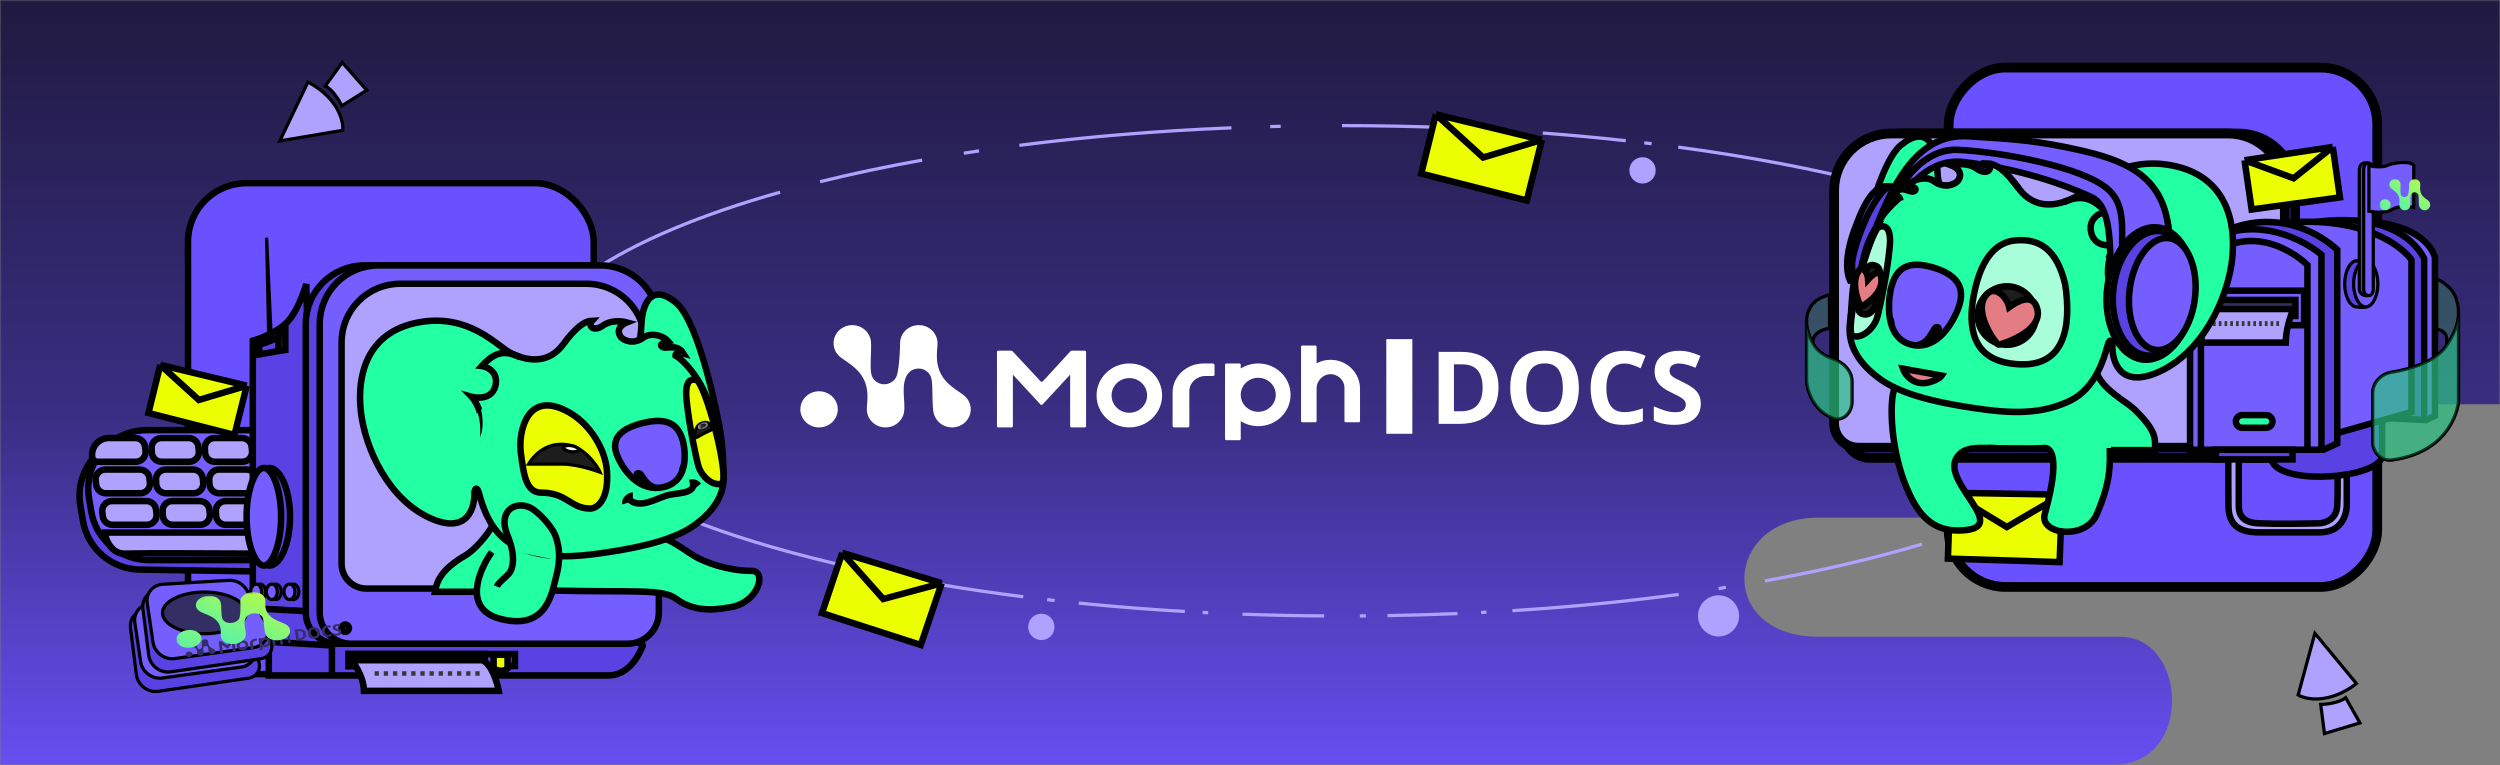<svg xmlns="http://www.w3.org/2000/svg" width="768" height="235" fill="none" viewBox="0 0 768 235"><rect x="0" y="0" width="768" height="235" fill="#808080" stroke="none"/><mask id="mask0_1703_52167" style="mask-type:alpha" width="768" height="235" x="0" y="0" maskUnits="userSpaceOnUse"><rect width="768" height="235" fill="#D9D9D9"/></mask><g mask="url(#mask0_1703_52167)"><path fill="url(#paint0_linear_1703_52167)" d="M343.581 -35.247L179.746 -35.247L-131.119 -41.046V234.962H649.126C673.977 234.962 671.934 195.602 651.331 195.602L558.545 195.602C527.235 195.602 529.367 159.014 558.545 159.014H592.803C615.402 159.014 615.402 124.196 592.803 124.196H935.58C901.28 124.196 898.431 95.519 930.749 95.519L944.76 90.681C985.743 90.681 971.057 42.785 927.851 42.785H951.04C919.565 42.785 907.705 10.371 939.928 10.371L991.922 -3.126C1011.05 -3.126 363.983 -35.247 343.581 -35.247Z"/><rect width="124.637" height="150.81" x="57.754" y="56.27" fill="#6A51FF" stroke="#000" stroke-width="2" rx="18"/><path stroke="#AFA2FF" d="M412.259 38.594C423.101 38.594 433.783 38.799 444.264 39.196M406.772 189.212C398.304 189.158 389.939 188.979 381.696 188.681M417.746 189.212C418.367 189.208 418.987 189.203 419.606 189.198M371.164 188.232C370.593 188.204 370.022 188.176 369.453 188.147M363.987 187.848C352.841 187.202 341.957 186.335 331.389 185.265M323.983 184.476C323.217 184.39 322.453 184.303 321.69 184.216M314.347 183.329C305.314 182.189 296.549 180.896 288.09 179.46M281.529 178.307C208.867 165.094 160.337 141.197 160.337 113.912C160.337 92.286 190.823 72.789 239.647 59.052M426.246 189.115C433.487 188.997 440.647 188.787 447.713 188.49M454.991 188.15C455.547 188.122 456.102 188.093 456.656 188.064M464.614 187.601C482.407 186.476 499.508 184.791 515.698 182.608M527.959 180.834C529.117 180.655 529.389 180.573 530.186 180.407M542.203 178.45C559.807 175.275 576.007 171.474 590.457 167.151M601.639 163.582C602.47 163.299 603.293 163.015 604.109 162.728M610.945 160.223C616.332 158.16 621.367 156.011 626.024 153.785M631.571 151C632.67 150.421 633.743 149.837 634.792 149.248M644.626 143.057C657.221 134.092 664.181 124.245 664.181 113.912C664.181 83.321 603.18 56.989 515.562 45.197M507.392 44.15C506.637 44.057 505.881 43.966 505.123 43.877M499.432 43.225C491.134 42.31 482.63 41.522 473.947 40.869M452.968 39.572C451.95 39.523 450.929 39.475 449.906 39.429M393.437 38.801C392.36 38.825 391.285 38.851 390.211 38.879M378.302 39.273C355.472 40.192 333.611 42.026 313.146 44.647M300.763 46.354C299.191 46.586 297.628 46.823 296.075 47.065M283.273 49.202C272.253 51.17 261.777 53.382 251.93 55.814"/><path fill="#5942E3" stroke="#000" stroke-width="2" d="M24.683 155.242C22.839 144.101 31.59 134.034 42.879 134.308L111.947 135.985C121.715 136.222 129.51 144.209 129.51 153.98V158.052C129.51 168.104 121.278 176.208 111.227 176.05L42.933 174.977C34.234 174.84 26.878 168.502 25.457 159.918L24.683 155.242Z"/><path fill="#745EFF" stroke="#000" stroke-width="2" d="M27.351 153.037C25.564 142.084 34.019 132.139 45.116 132.139H113.656C123.597 132.139 131.656 140.198 131.656 150.139V154.056C131.656 163.998 123.597 172.056 113.656 172.056H45.755C36.932 172.056 29.41 165.662 27.99 156.954L27.351 153.037Z"/><path fill="#AFA2FF" stroke="#000" stroke-width="2" d="M38.401 170.072C34.244 170.24 32.278 165.58 32.278 163.603H76.299L77.56 170.072C66.239 170.003 42.558 169.905 38.401 170.072Z"/><path fill="#AFA2FF" stroke="#000" stroke-width="2" d="M34.553 161.216H45.1C46.891 161.216 48.282 159.657 48.081 157.878L47.935 156.586C47.763 155.069 46.48 153.923 44.954 153.923H34.407C32.616 153.923 31.225 155.481 31.426 157.26L31.572 158.553C31.744 160.069 33.027 161.216 34.553 161.216Z"/><path fill="#AFA2FF" stroke="#000" stroke-width="2" d="M32.523 151.536H43.07C44.86 151.536 46.252 149.978 46.051 148.199L45.905 146.906C45.733 145.389 44.45 144.243 42.924 144.243H32.377C30.586 144.243 29.194 145.801 29.396 147.58L29.542 148.873C29.713 150.39 30.996 151.536 32.523 151.536Z"/><path fill="#AFA2FF" stroke="#000" stroke-width="2" d="M30.034 141.855H41.719C43.509 141.855 44.901 140.297 44.7 138.518L44.553 137.225C44.382 135.708 43.099 134.562 41.572 134.562H33.464C30.374 134.562 27.971 137.252 28.319 140.323C28.417 141.196 29.156 141.855 30.034 141.855Z"/><path fill="#AFA2FF" stroke="#000" stroke-width="2" d="M53.022 161.216H61.465C63.24 161.216 64.626 159.684 64.45 157.918L64.322 156.625C64.169 155.091 62.878 153.923 61.336 153.923H52.955C51.237 153.923 49.87 155.363 49.959 157.079L50.026 158.371C50.109 159.966 51.426 161.216 53.022 161.216Z"/><path fill="#AFA2FF" stroke="#000" stroke-width="2" d="M50.994 151.536H59.437C61.211 151.536 62.598 150.004 62.422 148.238L62.293 146.946C62.14 145.412 60.849 144.243 59.308 144.243H50.926C49.208 144.243 47.841 145.683 47.931 147.399L47.998 148.692C48.081 150.286 49.398 151.536 50.994 151.536Z"/><path fill="#AFA2FF" stroke="#000" stroke-width="2" d="M49.644 141.855H58.087C59.862 141.855 61.248 140.323 61.072 138.558L60.944 137.265C60.791 135.731 59.5 134.562 57.958 134.562H49.577C47.859 134.562 46.492 136.002 46.581 137.718L46.648 139.011C46.731 140.605 48.048 141.855 49.644 141.855Z"/><path fill="#AFA2FF" stroke="#000" stroke-width="2" d="M69.379 161.216H77.822C79.597 161.216 80.984 159.684 80.808 157.918L80.679 156.625C80.526 155.091 79.235 153.923 77.694 153.923H69.312C67.594 153.923 66.227 155.363 66.316 157.079L66.383 158.371C66.466 159.966 67.783 161.216 69.379 161.216Z"/><path fill="#AFA2FF" stroke="#000" stroke-width="2" d="M67.349 151.536H75.792C77.567 151.536 78.953 150.004 78.777 148.238L78.648 146.946C78.496 145.412 77.205 144.243 75.663 144.243H67.282C65.564 144.243 64.197 145.683 64.286 147.399L64.353 148.692C64.436 150.286 65.753 151.536 67.349 151.536Z"/><path fill="#AFA2FF" stroke="#000" stroke-width="2" d="M65.998 141.855H74.441C76.215 141.855 77.602 140.323 77.426 138.558L77.297 137.265C77.145 135.731 75.854 134.562 74.312 134.562H65.931C64.213 134.562 62.846 136.002 62.935 137.718L63.002 139.011C63.085 140.605 64.402 141.855 65.998 141.855Z"/><path fill="#5942E3" d="M82.578 207.5V196.587V194.227C121.752 194.129 198.962 194.518 197.447 198.357C195.035 204.469 191.158 207.5 186.844 207.5H101.974H82.578Z"/><path stroke="#000" stroke-width="2" d="M101.974 208.079V198.16M82.578 196.587V207.5H186.844C191.158 207.5 195.035 204.469 197.447 198.357C198.962 194.518 121.752 194.129 82.578 194.227V196.587Z"/><path fill="#5942E3" d="M88.154 99.026C91.894 95.152 94.09 87.249 94.09 87.249L96.558 187.894L101.057 198.236C97.13 198.015 88.005 197.493 82.921 197.175C77.837 196.857 77.67 192.704 77.668 190.24V186.844V104.678C77.668 104.678 84.664 102.641 88.154 99.026Z"/><path stroke="#000" stroke-width="2" d="M77.668 186.844V104.678C77.668 104.678 84.664 102.641 88.154 99.026C91.894 95.152 94.09 87.249 94.09 87.249L96.558 187.894M77.668 186.844L96.558 187.894M77.668 186.844V190.24C77.67 192.704 77.837 196.857 82.921 197.175C88.005 197.493 97.13 198.015 101.057 198.236L96.558 187.894"/><rect width="131.667" height="159.558" x="-1.5" y="1.5" fill="#6A51FF" stroke="#000" stroke-width="3" rx="17.5" transform="matrix(-1 0 0 1 728.787 19.253)"/><path fill="#5942E3" stroke="#000" stroke-width="2" d="M93.931 99.53C93.931 89.589 101.99 81.53 111.931 81.53H180.115C190.056 81.53 198.115 89.589 198.115 99.53V188.111C198.115 193.439 193.796 197.758 188.468 197.758H103.577C98.25 197.758 93.931 193.439 93.931 188.111V99.53Z"/><path fill="#745EFF" stroke="#000" stroke-width="2" d="M98.218 99.53C98.218 89.589 106.277 81.53 116.218 81.53H184.402C194.343 81.53 202.402 89.589 202.402 99.53V188.111C202.402 193.439 198.083 197.758 192.755 197.758H107.865C102.537 197.758 98.218 193.439 98.218 188.111V99.53Z"/><path fill="#AFA2FF" stroke="#000" stroke-width="2" d="M104.935 105.172C104.935 95.231 112.994 87.172 122.935 87.172H180.112C190.053 87.172 198.112 95.231 198.112 105.172V173.199C198.112 177.403 194.704 180.811 190.5 180.811H112.547C108.343 180.811 104.935 177.403 104.935 173.199V105.172Z"/><path fill="#5942E3" stroke="#000" stroke-width="3" d="M705.079 58.511C705.079 48.846 697.244 41.011 687.579 41.011H584.126C574.461 41.011 566.626 48.846 566.626 58.511V132.917C566.626 137.194 570.093 140.66 574.37 140.66H697.335C701.612 140.66 705.079 137.194 705.079 132.917V58.511Z"/><path fill="#AFA2FF" stroke="#000" stroke-width="3" d="M701.896 58.511C701.896 48.846 694.061 41.011 684.396 41.011H580.943C571.278 41.011 563.443 48.846 563.443 58.511V130.059C563.443 134.18 566.783 137.52 570.904 137.52H694.435C698.555 137.52 701.896 134.18 701.896 130.059V58.511Z"/><path fill="#AFA2FF" stroke="#000" stroke-width="2" d="M687.761 155.486V138.734H684.582C684.463 144.557 684.582 152.007 684.582 155.486C684.582 163.544 691.387 163.451 693.719 163.544H712.481C719.374 163.544 720.76 158.267 720.927 155.486V139.621H717.987C718.097 143.229 718.252 151.452 717.987 155.486C717.722 159.521 714.358 160.681 712.481 160.756C708.573 160.872 699.35 161.033 693.719 160.756C688.53 160.502 687.761 157.719 687.761 155.486Z"/><path fill="#6951FF" stroke="#000" stroke-width="2" d="M107.202 192.972C107.202 193.601 106.693 194.108 106.068 194.108C105.444 194.108 104.935 193.601 104.935 192.972C104.935 192.343 105.444 191.835 106.068 191.835C106.693 191.835 107.202 192.343 107.202 192.972Z"/><path stroke="#000" stroke-width="2" d="M107.108 204.616V200.91H158.203V204.616H107.108Z"/><path stroke="#000" stroke-width="2" d="M107.108 204.616V200.91H148.901V204.616H107.108Z"/><path fill="#AFA2FF" stroke="#000" stroke-width="2" d="M111.811 212.232C111.72 207.361 108.035 202.811 108.035 202.811H148.18C151.025 204.005 152.731 209.589 153.228 212.232H111.811Z"/><path fill="#387659" fill-opacity=".5" d="M556.964 93.274C558.615 91.306 562.019 90.576 562.019 90.576V100.831C562.019 100.831 556.45 101.481 556.964 105.57C558.302 108.053 560.898 109.495 563.33 110.33C566.359 111.369 568.922 113.975 568.922 117.178V123.465C568.922 126.779 566.124 129.656 563.039 128.446C555.527 125.502 554.98 117.19 554.98 117.19V99.346C554.957 98.954 554.956 98.564 554.98 98.176C555.088 96.467 555.682 94.802 556.964 93.274Z"/><path stroke="#000" d="M554.98 98.176C555.088 96.467 555.682 94.802 556.964 93.274C558.615 91.306 562.019 90.576 562.019 90.576V100.831C562.019 100.831 556.45 101.481 556.964 105.57M554.98 98.176V117.19C554.98 117.19 555.527 125.502 563.039 128.446C566.124 129.656 568.922 126.779 568.922 123.465V117.178C568.922 113.975 566.359 111.369 563.33 110.33C560.898 109.495 558.302 108.053 556.964 105.57M554.98 98.176C554.825 100.643 555.687 103.202 556.964 105.57"/><path fill="#23FFA3" stroke="#000" d="M568.922 117.178V123.465C568.922 126.779 566.124 129.656 563.039 128.447C555.527 125.502 554.98 117.19 554.98 117.19V99.346C554.957 98.954 554.956 98.564 554.98 98.176V99.346C555.107 101.443 555.888 103.574 556.964 105.57C558.302 108.053 560.898 109.495 563.33 110.33C566.359 111.37 568.922 113.976 568.922 117.178Z" opacity=".4"/><path fill="#EBFF00" stroke="#000" stroke-width="2" d="M151.639 205.381L151.639 201.147H155.919V205.381C154.528 206.598 152.486 205.888 151.639 205.381Z"/><path fill="#383838" fill-rule="evenodd" d="M116.402 206.203H115.078V207.584H116.402V206.203ZM133.276 206.203H131.952V207.584H133.276V206.203ZM123.516 206.203H124.84V207.584H123.516V206.203ZM141.714 206.203H140.39V207.584H141.714V206.203ZM117.892 206.203H119.216V207.584H117.892V206.203ZM136.088 206.203H134.764V207.584H136.088V206.203ZM126.328 206.203H127.652V207.584H126.328V206.203ZM144.526 206.203H143.202V207.584H144.526V206.203ZM120.702 206.203H122.026V207.584H120.702V206.203ZM138.903 206.203H137.579V207.584H138.903V206.203ZM129.14 206.203H130.464V207.584H129.14V206.203ZM147.339 206.203H146.015V207.584H147.339V206.203Z" clip-rule="evenodd"/><path fill="#5942E3" stroke="#000" stroke-width="2" d="M89.1 158.743C89.1 163.052 88.301 166.904 87.052 169.642C85.762 172.468 84.184 173.743 82.799 173.743C81.414 173.743 79.835 172.468 78.546 169.642C77.296 166.904 76.497 163.052 76.497 158.743C76.497 154.434 77.296 150.582 78.546 147.845C79.835 145.018 81.414 143.743 82.799 143.743C84.184 143.743 85.762 145.018 87.052 147.845C88.301 150.582 89.1 154.434 89.1 158.743Z"/><path fill="#745EFF" stroke="#000" stroke-width="2" d="M86.351 158.743C86.351 163.068 85.659 166.938 84.575 169.69C84.032 171.069 83.411 172.118 82.772 172.804C82.134 173.49 81.552 173.743 81.052 173.743C80.552 173.743 79.97 173.49 79.332 172.804C78.693 172.118 78.072 171.069 77.529 169.69C76.445 166.938 75.753 163.068 75.753 158.743C75.753 154.418 76.445 150.548 77.529 147.796C78.072 146.417 78.693 145.369 79.332 144.682C79.97 143.997 80.552 143.743 81.052 143.743C81.552 143.743 82.134 143.997 82.772 144.682C83.411 145.369 84.032 146.417 84.575 147.796C85.659 150.548 86.351 154.418 86.351 158.743Z"/><path fill="#5942E3" stroke="#000" d="M81.588 181.811C81.588 182.505 81.374 183.115 81.051 183.54C80.728 183.965 80.318 184.184 79.905 184.184C79.492 184.184 79.083 183.965 78.76 183.54C78.436 183.115 78.222 182.505 78.222 181.811C78.222 181.117 78.436 180.507 78.76 180.082C79.083 179.657 79.492 179.438 79.905 179.438C80.318 179.438 80.728 179.657 81.051 180.082C81.374 180.507 81.588 181.117 81.588 181.811Z"/><path fill="#5942E3" stroke="#000" d="M86.4 181.811C86.4 182.505 86.186 183.115 85.863 183.54C85.54 183.965 85.13 184.184 84.717 184.184C84.304 184.184 83.894 183.965 83.572 183.54C83.248 183.115 83.034 182.505 83.034 181.811C83.034 181.117 83.248 180.507 83.572 180.082C83.894 179.657 84.304 179.438 84.717 179.438C85.13 179.438 85.54 179.657 85.863 180.082C86.186 180.507 86.4 181.117 86.4 181.811Z"/><path fill="#5942E3" stroke="#000" d="M91.819 181.811C91.819 182.505 91.604 183.115 91.281 183.54C90.958 183.965 90.549 184.184 90.135 184.184C89.722 184.184 89.313 183.965 88.99 183.54C88.667 183.115 88.452 182.505 88.452 181.811C88.452 181.117 88.667 180.507 88.99 180.082C89.313 179.657 89.722 179.438 90.135 179.438C90.549 179.438 90.958 179.657 91.281 180.082C91.604 180.507 91.819 181.117 91.819 181.811Z"/><path fill="#745EFF" stroke="#000" d="M80.375 181.811C80.375 182.505 80.16 183.115 79.837 183.54C79.514 183.965 79.104 184.184 78.691 184.184C78.278 184.184 77.869 183.965 77.546 183.54C77.223 183.115 77.008 182.505 77.008 181.811C77.008 181.117 77.223 180.507 77.546 180.082C77.869 179.657 78.278 179.438 78.691 179.438C79.104 179.438 79.514 179.657 79.837 180.082C80.16 180.507 80.375 181.117 80.375 181.811Z"/><path fill="#745EFF" stroke="#000" d="M85.188 181.811C85.188 182.505 84.974 183.115 84.651 183.54C84.328 183.965 83.918 184.184 83.505 184.184C83.092 184.184 82.682 183.965 82.359 183.54C82.036 183.115 81.822 182.505 81.822 181.811C81.822 181.117 82.036 180.507 82.359 180.082C82.682 179.657 83.092 179.438 83.505 179.438C83.918 179.438 84.328 179.657 84.651 180.082C84.974 180.507 85.188 181.117 85.188 181.811Z"/><path fill="#745EFF" stroke="#000" d="M90.607 181.811C90.607 182.505 90.393 183.115 90.07 183.54C89.747 183.965 89.337 184.184 88.924 184.184C88.511 184.184 88.101 183.965 87.778 183.54C87.455 183.115 87.241 182.505 87.241 181.811C87.241 181.117 87.455 180.507 87.778 180.082C88.101 179.657 88.511 179.438 88.924 179.438C89.337 179.438 89.747 179.657 90.07 180.082C90.393 180.507 90.607 181.117 90.607 181.811Z"/><path stroke="#000" stroke-width="2" d="M85.553 103.373C84.841 104.205 81.303 105.402 79.622 105.897V108.866L85.553 107.827V103.373Z"/><path stroke="#000" stroke-width="2" d="M85.525 107.796L87.648 107.524V99.54C87.648 99.54 87.627 101.105 85.05 103.856M79.412 105.93C79.612 105.723 80.602 104.43 80.808 103.457"/><path fill="#5942E3" stroke="#000" d="M81.9 73.012L82.572 104.669L83.355 104.42L81.9 73.012Z"/><path fill="#5942E3" stroke="#000" d="M40.202 191.014C40.958 188.109 44.172 186.662 47.12 187.9L76.892 200.395C78.721 201.162 79.877 203.004 79.705 204.875C79.54 206.666 78.195 208.062 76.381 208.326L48.631 212.37C45.424 212.838 42.3 210.47 41.896 207.268L40.085 192.881C40.006 192.248 40.045 191.616 40.202 191.014Z"/><path fill="#745EFF" stroke="#000" d="M41.423 191.282C40.975 188.266 43.117 185.652 46.188 185.467L66.463 184.249C68.674 184.116 70.851 185.295 71.991 187.243L77.758 197.101C79.701 200.421 77.866 204.391 74.148 204.909L49.89 208.284C46.74 208.722 43.673 206.433 43.207 203.296L41.423 191.282Z"/><path fill="#332E63" stroke="#000" d="M72.437 195.174C72.437 197.079 71.085 198.9 68.687 200.274C66.303 201.639 62.976 202.5 59.274 202.5C55.572 202.5 52.245 201.639 49.861 200.274C47.462 198.9 46.11 197.079 46.11 195.174C46.11 193.269 47.462 191.448 49.861 190.075C52.245 188.709 55.572 187.849 59.274 187.849C62.976 187.849 66.303 188.709 68.687 190.075C71.085 191.448 72.437 193.269 72.437 195.174Z"/><path fill="#5942E3" stroke="#000" d="M43.999 185.038C44.755 182.134 47.97 180.687 50.918 181.924L80.69 194.419C82.519 195.187 83.675 197.028 83.502 198.9C83.337 200.69 81.993 202.086 80.179 202.351L52.428 206.395C49.222 206.862 46.097 204.495 45.694 201.293L43.883 186.905C43.803 186.273 43.843 185.64 43.999 185.038Z"/><path fill="#745EFF" stroke="#000" d="M45.221 185.306C44.773 182.29 46.915 179.676 49.986 179.492L70.26 178.273C72.472 178.141 74.648 179.319 75.789 181.268L81.556 191.125C83.499 194.446 81.664 198.416 77.946 198.933L53.688 202.309C50.538 202.747 47.471 200.458 47.005 197.321L45.221 185.306Z"/><path fill="#332E63" d="M65.724 199.389C65.414 199.209 64.716 199.026 64.326 198.514C63.925 197.989 64.011 197.452 63.967 197.105C63.907 196.637 63.412 196.314 62.86 196.385C62.309 196.456 61.91 196.893 61.97 197.361C62.008 197.651 62.065 198.421 62.003 198.833C61.984 198.957 61.942 199.028 61.91 199.078C61.787 199.271 61.397 199.525 60.95 199.335C60.825 199.285 60.706 199.181 60.637 199.044C60.492 198.753 60.498 197.854 60.404 197.478C60.403 197.474 60.402 197.471 60.401 197.468C60.386 197.41 60.368 197.359 60.344 197.318C60.176 196.986 59.763 196.782 59.312 196.84C58.761 196.91 58.362 197.347 58.422 197.815C58.454 198.066 58.611 198.275 58.836 198.404C59.146 198.584 59.843 198.767 60.233 199.279C60.634 199.804 60.547 200.341 60.592 200.689C60.652 201.157 61.147 201.479 61.699 201.408C62.116 201.355 62.447 201.091 62.556 200.762C62.734 200.271 62.245 199.513 62.504 198.868C62.554 198.741 62.62 198.672 62.687 198.605C62.827 198.467 63.297 198.271 63.692 198.582C63.794 198.671 63.829 198.746 63.86 198.82C63.991 199.135 64.041 200.178 64.215 200.476C64.384 200.807 64.796 201.011 65.246 200.953C65.797 200.883 66.196 200.446 66.136 199.978C66.104 199.727 65.947 199.518 65.722 199.389L65.724 199.389Z"/><path fill="#332E63" d="M58.152 201.864C58.704 201.793 59.102 201.357 59.042 200.889C58.983 200.42 58.487 200.098 57.936 200.169C57.384 200.24 56.986 200.676 57.045 201.144C57.105 201.613 57.601 201.935 58.152 201.864Z"/><path fill="#332E63" fill-rule="evenodd" d="M71.866 196.449L71.165 196.539C71.129 196.544 71.101 196.57 71.099 196.599L69.827 198.172C69.798 198.207 69.742 198.215 69.705 198.188L68.044 196.981C68.04 196.979 68.037 196.977 68.034 196.975C68.019 196.958 67.993 196.948 67.965 196.951L67.263 197.041C67.223 197.046 67.193 197.078 67.197 197.113L67.641 200.585C67.645 200.62 67.682 200.643 67.723 200.638L68.424 200.548C68.465 200.543 68.495 200.511 68.49 200.476L68.182 198.062L69.32 198.895C69.323 198.898 69.327 198.901 69.331 198.904L69.333 198.905L69.746 199.207L69.748 199.209L69.845 199.28C69.879 199.299 69.925 199.29 69.949 199.261L71.236 197.683L71.542 200.083C71.547 200.118 71.584 200.142 71.624 200.136L72.326 200.046C72.367 200.041 72.396 200.009 72.392 199.975L71.948 196.502C71.944 196.468 71.907 196.444 71.866 196.449Z" clip-rule="evenodd"/><path fill="#332E63" d="M74.323 196.746C73.358 196.869 72.661 197.641 72.766 198.468C72.872 199.296 73.741 199.867 74.706 199.743C75.672 199.62 76.369 198.848 76.263 198.021C76.157 197.193 75.289 196.622 74.323 196.746ZM74.618 199.057C74.095 199.124 73.624 198.815 73.566 198.366C73.509 197.917 73.887 197.499 74.411 197.432C74.934 197.365 75.406 197.674 75.463 198.123C75.52 198.572 75.142 198.99 74.618 199.057Z"/><path fill="#332E63" d="M81.206 195.863C80.862 195.908 80.552 196.035 80.302 196.218L80.28 196.046C80.275 196.012 80.239 195.988 80.199 195.994L79.506 196.082C79.466 196.087 79.437 196.12 79.441 196.154L79.884 199.625C79.889 199.66 79.925 199.683 79.965 199.678L80.658 199.589C80.698 199.584 80.728 199.552 80.723 199.518L80.617 198.688C80.905 198.802 81.237 198.847 81.582 198.803C82.534 198.681 83.221 197.924 83.117 197.113C83.013 196.301 82.158 195.742 81.206 195.864L81.206 195.863ZM81.496 198.13C80.98 198.196 80.517 197.894 80.46 197.454L80.459 197.451C80.404 197.011 80.777 196.602 81.292 196.536C81.808 196.47 82.272 196.773 82.329 197.213C82.385 197.653 82.012 198.064 81.496 198.13L81.496 198.13Z"/><path fill="#332E63" d="M78.775 196.177L78.294 196.238C77.378 196.356 76.714 197.057 76.809 197.805L76.965 199.022C76.965 199.022 76.965 199.024 76.965 199.024L77.011 199.384C77.016 199.419 77.054 199.443 77.097 199.438L77.835 199.343C77.877 199.338 77.909 199.305 77.904 199.27L77.696 197.637C77.645 197.243 77.995 196.873 78.478 196.811L78.878 196.76C78.92 196.755 78.945 196.723 78.942 196.693L78.884 196.244C78.879 196.2 78.83 196.169 78.775 196.176L78.775 196.177Z"/><path fill="#332E63" d="M85.041 195.197C84.773 195.232 84.527 195.323 84.319 195.453L84.221 194.687C84.217 194.653 84.181 194.629 84.141 194.634L83.456 194.722C83.416 194.727 83.387 194.759 83.391 194.793L83.64 196.736C83.641 196.743 83.641 196.75 83.642 196.756L83.78 197.835L83.78 197.835L83.835 198.266C83.839 198.3 83.876 198.324 83.915 198.319L84.601 198.231C84.64 198.226 84.669 198.194 84.665 198.16L84.469 196.623C84.427 196.3 84.692 195.959 85.061 195.883C85.497 195.794 85.905 196.045 85.953 196.418L86.151 197.971C86.155 198.004 86.19 198.027 86.229 198.022L86.919 197.934C86.958 197.929 86.986 197.897 86.982 197.864L86.789 196.353C86.693 195.603 85.911 195.086 85.042 195.197L85.041 195.197Z"/><path fill="#332E63" d="M104.877 194.088C104.902 194.289 104.869 194.47 104.778 194.632C104.686 194.794 104.539 194.928 104.337 195.036C104.137 195.143 103.886 195.216 103.584 195.254C103.451 195.271 103.319 195.28 103.189 195.281C103.061 195.282 102.936 195.275 102.815 195.261C102.695 195.245 102.58 195.222 102.469 195.191L102.384 194.525C102.575 194.573 102.773 194.612 102.977 194.644C103.181 194.676 103.379 194.679 103.572 194.655C103.705 194.638 103.81 194.609 103.887 194.567C103.966 194.526 104.02 194.476 104.05 194.417C104.08 194.359 104.09 194.295 104.081 194.226C104.071 194.141 104.029 194.073 103.956 194.021C103.884 193.969 103.787 193.924 103.666 193.887C103.547 193.849 103.413 193.809 103.263 193.767C103.169 193.741 103.066 193.709 102.954 193.67C102.842 193.63 102.733 193.577 102.629 193.512C102.524 193.447 102.434 193.364 102.359 193.263C102.285 193.159 102.238 193.031 102.219 192.877C102.193 192.675 102.224 192.496 102.311 192.339C102.398 192.182 102.534 192.054 102.719 191.953C102.905 191.851 103.132 191.783 103.399 191.749C103.599 191.723 103.792 191.72 103.978 191.738C104.165 191.755 104.363 191.789 104.571 191.84L104.379 192.431C104.194 192.391 104.029 192.362 103.884 192.346C103.739 192.329 103.594 192.33 103.448 192.348C103.347 192.361 103.262 192.387 103.193 192.426C103.125 192.462 103.076 192.509 103.046 192.567C103.015 192.622 103.004 192.684 103.013 192.752C103.023 192.832 103.058 192.896 103.118 192.945C103.179 192.992 103.267 193.034 103.38 193.071C103.495 193.108 103.638 193.15 103.808 193.197C104.015 193.253 104.194 193.317 104.344 193.389C104.495 193.459 104.616 193.549 104.707 193.659C104.798 193.768 104.854 193.911 104.877 194.088Z"/><path fill="#332E63" d="M100.566 192.719C100.41 192.739 100.275 192.783 100.161 192.853C100.048 192.92 99.957 193.01 99.887 193.12C99.819 193.231 99.773 193.359 99.749 193.507C99.725 193.654 99.725 193.816 99.747 193.993C99.778 194.232 99.837 194.431 99.926 194.592C100.015 194.751 100.137 194.867 100.291 194.938C100.444 195.007 100.633 195.028 100.857 194.999C101.014 194.979 101.168 194.944 101.32 194.893C101.474 194.842 101.639 194.776 101.816 194.695L101.893 195.296C101.731 195.379 101.569 195.445 101.407 195.492C101.246 195.541 101.063 195.578 100.857 195.605C100.461 195.656 100.125 195.626 99.851 195.515C99.578 195.403 99.364 195.225 99.208 194.982C99.052 194.738 98.952 194.442 98.907 194.096C98.875 193.84 98.884 193.601 98.936 193.378C98.988 193.156 99.08 192.957 99.213 192.782C99.346 192.606 99.519 192.462 99.733 192.349C99.946 192.235 100.199 192.16 100.49 192.122C100.681 192.098 100.875 192.095 101.072 192.114C101.27 192.131 101.462 192.165 101.647 192.216L101.458 192.832C101.306 192.79 101.155 192.757 101.004 192.731C100.852 192.705 100.706 192.701 100.566 192.719Z"/><path fill="#332E63" d="M98.272 194.167C98.306 194.427 98.299 194.669 98.253 194.893C98.206 195.115 98.117 195.312 97.986 195.486C97.857 195.659 97.682 195.802 97.463 195.914C97.244 196.026 96.977 196.101 96.663 196.141C96.349 196.182 96.072 196.176 95.832 196.123C95.591 196.07 95.386 195.976 95.215 195.841C95.046 195.706 94.912 195.536 94.811 195.331C94.71 195.127 94.642 194.894 94.609 194.632C94.564 194.282 94.59 193.97 94.687 193.694C94.785 193.417 94.961 193.189 95.215 193.011C95.469 192.833 95.805 192.717 96.224 192.664C96.642 192.61 96.994 192.638 97.281 192.747C97.569 192.855 97.795 193.031 97.958 193.275C98.123 193.519 98.228 193.816 98.272 194.167ZM95.465 194.527C95.495 194.762 95.554 194.961 95.642 195.124C95.733 195.285 95.855 195.402 96.011 195.476C96.167 195.548 96.358 195.57 96.586 195.541C96.818 195.511 97 195.442 97.132 195.332C97.264 195.221 97.352 195.077 97.395 194.899C97.44 194.72 97.447 194.512 97.417 194.277C97.372 193.922 97.261 193.653 97.084 193.469C96.907 193.285 96.646 193.215 96.3 193.26C96.07 193.289 95.889 193.359 95.755 193.47C95.623 193.58 95.533 193.724 95.487 193.904C95.442 194.082 95.434 194.29 95.465 194.527Z"/><path fill="#332E63" d="M93.987 194.687C94.035 195.067 93.993 195.396 93.859 195.673C93.726 195.948 93.511 196.17 93.214 196.34C92.916 196.508 92.546 196.621 92.104 196.677L91.015 196.817L90.583 193.439L91.791 193.284C92.195 193.233 92.553 193.251 92.865 193.339C93.178 193.426 93.431 193.582 93.626 193.808C93.82 194.032 93.941 194.325 93.987 194.687ZM93.142 194.814C93.11 194.564 93.042 194.365 92.937 194.215C92.834 194.064 92.696 193.96 92.523 193.904C92.352 193.848 92.147 193.835 91.908 193.866L91.474 193.921L91.755 196.121L92.105 196.076C92.503 196.025 92.787 195.894 92.956 195.683C93.127 195.471 93.189 195.182 93.142 194.814Z"/><path stroke="#332E63" stroke-width=".6" d="M88.391 193.114L88.958 197.551"/><path fill="#332E63" stroke="#000" d="M75.642 188.274C75.642 189.897 74.357 191.491 71.997 192.709C69.663 193.914 66.403 194.675 62.775 194.675C59.147 194.675 55.887 193.914 53.552 192.709C51.192 191.491 49.908 189.897 49.908 188.274C49.908 186.652 51.192 185.057 53.552 183.839C55.887 182.634 59.147 181.874 62.775 181.874C66.403 181.874 69.663 182.634 71.997 183.839C74.357 185.057 75.642 186.652 75.642 188.274Z"/><mask id="mask1_1703_52167" style="mask-type:luminance" width="43" height="23" x="53" y="180" maskUnits="userSpaceOnUse"><path fill="#fff" d="M94.323 180.457L53.099 183.895L54.609 202.049L95.833 198.612L94.323 180.457Z"/></mask><g mask="url(#mask1_1703_52167)"><path fill="url(#paint1_linear_1703_52167)" d="M87.691 191.74C86.548 191.138 83.927 190.488 82.552 188.816C81.138 187.1 81.585 185.39 81.493 184.275C81.368 182.772 79.548 181.697 77.428 181.873C75.309 182.05 73.692 183.412 73.817 184.915C73.894 185.849 73.945 188.317 73.618 189.628C73.519 190.025 73.342 190.249 73.208 190.406C72.695 191.011 71.152 191.788 69.49 191.142C69.02 190.968 68.592 190.626 68.359 190.182C67.868 189.237 68.09 186.361 67.813 185.149C67.811 185.139 67.808 185.129 67.806 185.119C67.761 184.93 67.702 184.767 67.622 184.635C67.051 183.557 65.52 182.866 63.789 183.011C61.669 183.187 60.052 184.55 60.177 186.052C60.244 186.858 60.798 187.541 61.627 187.974C62.77 188.576 65.39 189.226 66.766 190.898C68.177 192.615 67.731 194.325 67.823 195.44C67.948 196.942 69.768 198.018 71.887 197.841C73.494 197.707 74.813 196.891 75.301 195.849C76.09 194.296 74.39 191.826 75.519 189.785C75.741 189.384 76.007 189.168 76.278 188.961C76.841 188.53 78.679 187.947 80.118 188.977C80.486 189.272 80.603 189.513 80.705 189.753C81.135 190.773 81.098 194.113 81.694 195.082C82.266 196.157 83.796 196.846 85.524 196.702C87.643 196.525 89.26 195.163 89.135 193.66C89.068 192.854 88.514 192.171 87.686 191.739L87.691 191.74Z"/><path fill="url(#paint2_linear_1703_52167)" d="M58.248 198.977C60.367 198.8 61.985 197.439 61.86 195.936C61.735 194.432 59.915 193.357 57.795 193.534C55.676 193.711 54.059 195.072 54.184 196.576C54.309 198.079 56.129 199.154 58.248 198.977Z"/></g><path fill="#AFA2FF" stroke="#000" d="M94.611 25.206C103.838 30.126 105.571 37.141 105.284 40.033L85.957 43.291L94.611 25.206Z"/><path fill="#AFA2FF" stroke="#000" d="M99.941 26.396C102.178 27.513 104.264 30.936 105.028 32.508L112.652 27.718L105.128 19.191L99.941 26.396Z"/><path fill="#AFA2FF" stroke="#000" d="M723.911 209.998C715.585 216.326 708.498 214.964 705.995 213.491L711.132 194.555L723.911 209.998Z"/><path fill="#AFA2FF" stroke="#000" d="M720.597 214.348C718.648 215.913 714.668 216.375 712.922 216.411L714.076 225.347L724.962 222.081L720.597 214.348Z"/><path fill="#745EFF" stroke="#000" stroke-width="2" d="M748.012 127.747L745.244 129.012C742.086 130.547 703.836 68.029 721.692 67.85C739.548 67.671 746.277 73.784 748.012 78.951V127.747Z"/><path fill="#5942E3" stroke="#000" stroke-width="2" d="M744.698 129.012L730 128.323C713.08 109.006 682.823 73.513 706.539 68.959C730.255 64.404 740.988 72.252 744.698 79.391V129.012Z"/><path fill="#5942E3" stroke="#000" stroke-width="2" d="M731.789 140.252V116.354L698.101 118.051L698.101 142.025C702.086 149.224 730.384 146.888 731.789 140.252Z"/><path fill="#745EFF" stroke="#000" stroke-width="2" d="M713.907 134.204H709.95L692.909 69.636C722.207 64.302 736.771 74.353 740.802 79.792V126.557L713.907 134.204Z"/><path fill="#5942E3" stroke="#000" stroke-width="2" d="M718.002 76.703V136.23L713.698 138.162H681.474L672.874 78.12C688.104 63.994 706.327 66.241 718.002 76.703Z"/><path fill="#745EFF" stroke="#000" stroke-width="2" d="M713.145 78.236V138.163H672.783V78.236C688.013 64.111 706.037 72.351 713.145 78.236Z"/><path fill="#745EFF" stroke="#000" stroke-width="2" d="M708.846 81.414V138.162H676.121V81.414C688.47 68.038 703.083 75.841 708.846 81.414Z"/><path fill="#745EFF" stroke="#000" stroke-width="2" d="M676.121 89.285H707.825V99.91H676.121V89.285Z"/><path fill="#332E63" stroke="#000" stroke-width="2" d="M678.806 92.137H705.137V97.058H678.806V92.137Z"/><path fill="#AFA2FF" stroke="#000" stroke-width="2" d="M702.177 105.249C702.234 99.916 704.553 94.935 704.553 94.935H679.297C677.507 96.243 676.434 102.356 676.121 105.249H702.177Z"/><path fill="#383838" fill-rule="evenodd" d="M699.289 98.649H700.122V100.161H699.289V98.649ZM688.675 98.649H689.508V100.161H688.675V98.649ZM694.813 98.649H693.98V100.161H694.813V98.649ZM683.365 98.649H684.197V100.161H683.365V98.649ZM698.352 98.649H697.519V100.161H698.352V98.649ZM686.903 98.649H687.736V100.161H686.903V98.649ZM693.043 98.649H692.21V100.161H693.043V98.649ZM681.598 98.649H682.431V100.161H681.598V98.649ZM696.585 98.649H695.752V100.161H696.585V98.649ZM685.133 98.649H685.966V100.161H685.133V98.649ZM691.276 98.649H690.444V100.161H691.276V98.649ZM679.828 98.649H680.661V100.161H679.828V98.649Z" clip-rule="evenodd"/><path fill="#23FFA3" stroke="#000" stroke-width="2" d="M688.817 127.52H696.151C697.23 127.52 698.104 128.395 698.104 129.473C698.104 130.552 697.23 131.427 696.151 131.427H688.817C687.738 131.427 686.863 130.552 686.863 129.473C686.863 128.395 687.738 127.52 688.817 127.52Z"/><path fill="#5942E3" stroke="#000" stroke-width="2" d="M680.713 141.13V138.162H704.258V141.13H680.713Z"/><path fill="#5942E3" stroke="#000" d="M724.113 94.296L724.067 94.287H724.02C723.115 94.287 722.191 93.624 721.465 92.322C720.748 91.037 720.289 89.229 720.289 87.203C720.289 85.178 720.748 83.369 721.465 82.084C722.191 80.782 723.115 80.119 724.02 80.119H724.064L724.107 80.111C725.421 79.881 726.407 79.977 727.149 80.272C727.885 80.564 728.424 81.069 728.823 81.735C729.64 83.1 729.851 85.113 729.851 87.203C729.851 89.288 729.614 91.315 728.783 92.688C728.377 93.359 727.833 93.865 727.103 94.155C726.367 94.448 725.397 94.538 724.113 94.296Z"/><path fill="#745EFF" stroke="#000" d="M730.482 87.203C730.482 89.228 730.023 91.037 729.306 92.322C728.58 93.624 727.657 94.287 726.751 94.287C725.846 94.287 724.922 93.624 724.196 92.322C723.479 91.037 723.02 89.228 723.02 87.203C723.02 85.178 723.479 83.369 724.196 82.084C724.922 80.782 725.846 80.119 726.751 80.119C727.657 80.119 728.58 80.782 729.306 82.084C730.023 83.369 730.482 85.178 730.482 87.203Z"/><path fill="#5942E3" stroke="#000" d="M724.775 88.905V52.309C724.775 49.03 728.754 49.448 728.886 52.486V88.905C728.641 91.662 724.95 91.246 724.775 88.905Z"/><path fill="#745EFF" stroke="#000" d="M726.117 88.905V52.309C726.117 49.03 728.975 49.448 729.07 52.486V88.905C728.893 91.662 726.243 91.246 726.117 88.905Z"/><path fill="#745EFF" stroke="#000" d="M733.421 50.808C732.198 51.45 729.122 51.343 727.738 50.808V64.891C729.341 65.207 733.027 65.533 734.951 64.307C736.875 63.081 740.124 63.407 741.509 63.723V50.808C740.489 49.276 734.951 50.006 733.421 50.808Z"/><mask id="mask2_1703_52167" style="mask-type:luminance" width="18" height="12" x="730" y="54" maskUnits="userSpaceOnUse"><path fill="#fff" d="M747.734 54.972H730.987V65.345H747.734V54.972Z"/></mask><g mask="url(#mask2_1703_52167)"><path fill="url(#paint3_linear_1703_52167)" d="M745.973 61.636C745.491 61.203 744.357 60.664 743.811 59.554C743.25 58.414 743.51 57.375 743.51 56.678C743.51 55.738 742.746 54.975 741.803 54.975C740.86 54.975 740.096 55.738 740.096 56.678C740.096 57.262 740.028 58.798 739.835 59.595C739.777 59.837 739.69 59.966 739.626 60.057C739.377 60.406 738.667 60.809 737.957 60.322C737.755 60.19 737.579 59.955 737.492 59.667C737.31 59.054 737.514 57.279 737.436 56.512C737.435 56.506 737.435 56.499 737.434 56.493C737.421 56.374 737.401 56.269 737.37 56.183C737.158 55.484 736.507 54.975 735.737 54.975C734.794 54.975 734.03 55.738 734.03 56.678C734.03 57.182 734.25 57.635 734.6 57.947C735.083 58.38 736.216 58.919 736.762 60.029C737.323 61.169 737.062 62.208 737.062 62.905C737.062 63.845 737.827 64.608 738.769 64.608C739.484 64.608 740.096 64.169 740.35 63.547C740.756 62.623 740.095 61.001 740.669 59.791C740.782 59.554 740.908 59.434 741.034 59.318C741.299 59.08 742.132 58.813 742.73 59.527C742.882 59.73 742.925 59.886 742.961 60.04C743.113 60.696 742.974 62.769 743.202 63.402C743.415 64.099 744.065 64.606 744.834 64.606C745.776 64.606 746.541 63.844 746.541 62.904C746.541 62.4 746.321 61.947 745.971 61.635L745.973 61.636Z"/><path fill="url(#paint4_linear_1703_52167)" d="M732.702 64.608C733.644 64.608 734.409 63.847 734.409 62.906C734.409 61.966 733.644 61.204 732.702 61.204C731.759 61.204 730.995 61.966 730.995 62.906C730.995 63.847 731.759 64.608 732.702 64.608Z"/></g><path fill="#EBFF00" d="M258.73 169.83L289.277 179.166L282.855 198.132L252.511 188.348L258.73 169.83Z"/><path stroke="#000" stroke-width="2" d="M258.73 169.83L289.277 179.166M258.73 169.83L252.511 188.348L282.855 198.132L289.277 179.166M258.73 169.83L271.333 184.008L289.277 179.166"/><path fill="#EBFF00" d="M441.083 35.147L473.671 42.966L469.024 61.596L436.599 53.336L441.083 35.147Z"/><path stroke="#000" stroke-width="2" d="M441.083 35.147L473.671 42.966M441.083 35.147L436.599 53.336L469.024 61.596L473.671 42.966M441.083 35.147L455.616 48.376L473.671 42.966"/><path fill="#EBFF00" d="M49.237 112.099L75.79 118.481L72.022 133.614L45.601 126.874L49.237 112.099Z"/><path stroke="#000" stroke-width="2" d="M49.237 112.099L75.79 118.481M49.237 112.099L45.601 126.874L72.022 133.614L75.79 118.481M49.237 112.099L61.088 122.861L75.79 118.481"/><path fill="#EBFF00" d="M689.52 49.227L716.628 45.133L718.824 60.636L691.704 64.347L689.52 49.227Z"/><path stroke="#000" stroke-width="2" d="M689.52 49.227L716.628 45.133M689.52 49.227L691.704 64.347L718.824 60.636L716.628 45.133M689.52 49.227L704.6 54.763L716.628 45.133"/><ellipse cx="527.939" cy="189.2" fill="#AFA2FF" rx="6.311" ry="6.32"/><ellipse cx="319.898" cy="192.583" fill="#AFA2FF" rx="4.044" ry="4.049"/><ellipse cx="504.583" cy="52.344" fill="#AFA2FF" rx="4.044" ry="4.049"/><path fill="#EBFF00" d="M599.11 151.371L633.502 151.942L632.71 172.68L598.39 171.604L599.11 151.371Z"/><path stroke="#000" stroke-width="2" d="M599.11 151.371L633.502 151.942M599.11 151.371L598.39 171.604L632.71 172.68L633.502 151.942M599.11 151.371L616.476 161.898L633.502 151.942"/><path fill="#000" stroke="#000" d="M170.04 145.892C170.04 147.369 169.076 148.784 167.355 149.854C165.641 150.92 163.243 151.596 160.567 151.596C157.891 151.596 155.492 150.92 153.778 149.854C152.057 148.784 151.093 147.369 151.093 145.892C151.093 144.415 152.057 143 153.778 141.93C155.492 140.864 157.891 140.188 160.567 140.188C163.243 140.188 165.641 140.864 167.355 141.93C169.076 143 170.04 144.415 170.04 145.892Z"/><path fill="#23FFA3" stroke="#000" stroke-width="2" d="M197.012 100.175C196.843 105.827 195.391 105.955 194.687 105.313C195.017 106.147 196.83 108.057 201.434 109.024C207.189 110.234 215.333 117.931 217.613 123.979C219.438 128.817 221.361 142.331 222.23 147.169C222.338 145.19 222.134 138.161 221.407 133.325C220.801 129.29 214.97 98.891 207.57 92.897C200.171 86.902 197.224 93.111 197.012 100.175Z"/><path fill="#23FFA3" d="M146.479 167.72C146.779 167.416 149.549 163.723 150.896 161.915C151.154 161.721 151.769 161.58 152.165 162.568C152.562 163.556 155.583 166.016 157.044 167.123C157.095 165.387 157.288 161.59 157.654 160.29C158.112 158.666 160.361 157.048 163.563 157.743C166.765 158.438 169.433 162.182 170.462 164.073C171.286 165.586 171.923 169.233 172.139 170.867C174.287 170.828 179.649 170.612 183.918 170.056C189.255 169.361 194.782 168.049 198.441 167.47C201.369 167.007 201.826 166.897 204.774 165.546L208.973 167.749L213.473 170.759C214.349 171.441 220.8 174.151 222.858 174.691C228.557 176.186 232.195 174.873 232.271 175.645C232.332 176.263 234.032 178.291 232.271 181.893L227.133 186.161L220.816 187.104C219.857 187.489 213.512 186.161 211.55 186.161C209.588 186.161 207.751 184.153 205.276 182.874L196.156 181.851L170.462 181.323L169.645 180.427C168.966 182.145 167.247 186.076 165.8 188.061C163.991 190.542 159.958 191.534 152.985 190.007C147.407 188.786 146.323 183.966 146.479 181.709H133.608C133.389 180.535 135.479 177.281 136.384 175.847C137.435 174.182 140.37 172.098 141.592 171.431C143.095 170.321 146.178 168.025 146.479 167.72Z"/><path fill="#23FFA3" stroke="#010101" stroke-width="2" d="M173.025 105.758C176.9 100.489 179.701 98.567 181.914 98.502C180.387 100.146 182.376 102.116 185.284 99.98C187.611 98.27 191.083 98.634 192.529 99.029C192.529 99.029 188.528 100.588 190.786 103.634C191.821 104.698 194.741 105.898 197.77 103.634C199.61 102.258 203.374 102.718 205.256 104.854C205.256 104.854 202.36 105.463 203.249 106.404C204.417 107.639 207.808 105.189 209.941 108.582C209.941 108.582 207.523 107.887 207.523 109.209C210.41 110.851 216.115 117.521 217.886 124.708C219.657 131.896 221.734 138.434 222.259 145.784C222.731 152.408 218.664 157.626 212.931 161.617C205.763 166.606 192.73 168.895 182.619 170.221C172.508 171.548 165.025 170.958 158.006 167.571C150.733 164.062 148.151 155.273 147.234 151.827C146.501 149.07 145.919 150.232 145.721 151.158C145.968 155.816 143.747 164.005 132.889 159.492C119.317 153.851 112.09 137.545 110.846 126.334C109.602 115.123 112.787 102.077 128.394 99.066C144 96.054 152.829 106.346 156.705 108.348C161.876 111.018 168.445 111.984 173.025 105.758Z"/><path fill="#23FFA3" d="M156.913 165.782H159.199L171.914 169.44V172.266L157.233 169.209L156.913 165.782Z"/><path stroke="#000" stroke-width="2" d="M152.642 180.181C153.14 178.904 155.503 177.234 156.399 176.162C157.519 174.822 158.619 171.031 155.89 164.446C152.688 156.718 158.608 153.686 163.073 156.048C164.99 157.061 169.684 161.479 170.847 165.187C171.901 168.545 172.221 172.043 170.847 177.125C169.581 181.812 168.19 193.909 153.67 190.107C142.054 187.066 147.1 175.155 151.075 169.58"/><path fill="#745EFF" stroke="#010101" stroke-width="2" d="M203.861 149.633C210.813 148.06 210.9 140.566 209.859 135.683C208.679 131.51 206.33 127.592 196.918 130.092C187.506 132.591 188.314 137.399 190.028 140.949C192.195 145.435 196.91 151.205 203.861 149.633Z"/><path fill="#010101" d="M208.787 143.514C209.162 142.131 209.985 142.014 210.161 142.895C209.294 146.549 208.582 148.494 203.671 149.294C209.771 147.14 208.195 145.696 208.787 143.514Z"/><path fill="#010101" d="M196.322 144.394C194.361 144.247 194.429 146.157 194.776 146.998C197.604 149.803 200 150.466 204.724 149.052C198.196 149.799 198.795 144.58 196.322 144.394Z"/><path fill="#010101" fill-rule="evenodd" d="M160.084 108.756C157.899 107.773 155.846 107.163 153.702 107.553C151.554 107.943 149.516 109.3 147.252 111.78L145.946 113.211L147.86 113.448C148.85 113.57 149.896 114.072 150.58 114.886C151.233 115.663 151.607 116.778 151.212 118.302C150.944 119.341 150.453 119.972 149.905 120.376C149.339 120.792 148.646 121.011 147.925 121.101C147.206 121.192 146.506 121.148 145.977 121.077C145.714 121.042 145.501 121.001 145.356 120.97C145.283 120.954 145.228 120.941 145.193 120.933C145.176 120.928 145.164 120.925 145.157 120.923L145.152 120.922L145.151 120.922L145.15 120.922L145.15 120.922L145.15 120.922L145.15 120.922L141.592 119.934L144.161 122.584L144.161 122.584L144.161 122.584L144.164 122.588C144.169 122.593 144.177 122.602 144.19 122.615C144.214 122.642 144.253 122.686 144.304 122.747C144.406 122.869 144.556 123.058 144.734 123.311C145.089 123.817 145.551 124.577 145.96 125.568C146.149 126.027 146.327 126.536 146.477 127.095L146.768 126.831C147.66 129.716 147.556 132.117 147.482 133.84C147.474 134.022 147.467 134.197 147.461 134.364C147.958 133.127 148.798 130.612 147.82 125.856C147.709 125.32 147.903 125.495 148.248 126.018C148.112 125.583 147.963 125.176 147.807 124.796C147.549 124.17 147.272 123.622 147.004 123.154C147.37 123.157 147.762 123.139 148.164 123.088C149.106 122.97 150.157 122.667 151.081 121.988C152.022 121.296 152.767 120.26 153.146 118.796C153.7 116.654 153.186 114.87 152.11 113.591C151.494 112.859 150.711 112.31 149.879 111.948C151.475 110.446 152.809 109.748 154.05 109.522C155.584 109.243 157.177 109.647 159.258 110.583L160.084 108.756Z" clip-rule="evenodd"/><path stroke="#000" stroke-width="2" d="M194.417 152.253C193.118 152.253 191.84 153.796 192.129 154.664"/><path stroke="#000" stroke-width="2" d="M204.568 165.587C206.873 166.37 211.891 170.019 213.486 170.928C216.507 172.649 223.271 175.377 230.992 175.377C235.697 175.377 232.992 185.398 224.026 186.6C221.835 186.894 214.104 188.792 207.667 183.935C203.496 180.788 194.564 182.028 169.832 181.414"/><path fill="#EBFF00" stroke="#000" stroke-width="2" d="M186.47 144.873C186.025 137.959 181.242 130.286 174.782 126.649C161.712 119.29 159.178 133.08 159.993 139.083C160.809 145.087 161.367 151.344 166.27 151.344C174.218 151.344 175.268 156.224 181.267 156.224C183.524 156.224 187.027 153.515 186.47 144.873Z"/><path stroke="#000" stroke-width="2" d="M192.946 153.023C195.953 156.722 201.443 153.222 204.915 152.189C207.851 151.315 213.411 151.908 213.021 148.315"/><path stroke="#000" stroke-width="2" d="M211.86 148.311C213 148.095 213.843 148.253 214.584 149.17"/><path stroke="#000" stroke-width="2" d="M151.23 161.522C149.883 164.2 145.796 168.967 143.103 170.531C135.597 174.89 134.172 178.511 133.609 181.802H146.262"/><path fill="#EBFF00" stroke="#000" stroke-width="2" d="M210.866 122.299C210.329 116.047 212.991 116.183 214.389 117.033C217.912 121.789 224.306 147.726 221.621 148.575C218.937 149.425 215.579 146.404 214.604 143.344C214.022 141.515 211.537 130.114 210.866 122.299Z"/><path fill="#1D1D1D" stroke="#000" d="M218.782 131.918C218.679 131.979 218.521 132.057 218.29 132.164C218.196 132.207 218.093 132.255 217.98 132.306C217.475 132.537 216.788 132.851 215.944 133.295C215.556 133.499 215.202 133.703 214.897 133.88C214.779 133.948 214.667 134.012 214.564 134.071C214.171 134.293 213.913 134.42 213.733 134.463C213.672 134.478 213.64 134.478 213.628 134.477C213.627 134.475 213.625 134.473 213.622 134.469C213.567 134.403 213.475 134.203 213.408 133.706L213.408 133.702C213.409 133.679 213.41 133.643 213.412 133.596C213.416 133.501 213.426 133.363 213.448 133.194C213.491 132.854 213.581 132.401 213.763 131.936C214.123 131.015 214.826 130.084 216.261 129.841C216.869 129.738 217.304 129.824 217.619 129.981C217.939 130.14 218.178 130.393 218.358 130.686C218.538 130.982 218.651 131.306 218.717 131.579C218.749 131.711 218.77 131.828 218.782 131.918Z"/><mask id="path-124-inside-1_1703_52167" fill="#fff"><ellipse cx="1.579" cy=".909" rx="1.579" ry=".909" transform="matrix(0.92 -0.393 0.392 0.92 214.117 130.607)"/></mask><ellipse cx="1.579" cy=".909" fill="#fff" rx="1.579" ry=".909" transform="matrix(0.92 -0.393 0.392 0.92 214.117 130.607)"/><path fill="#000" d="M216.459 130.596C216.412 130.485 216.42 130.39 216.43 130.349C216.438 130.316 216.443 130.327 216.407 130.375C216.331 130.475 216.16 130.625 215.89 130.74L216.674 132.58C217.206 132.353 217.682 132.005 218.003 131.578C218.306 131.176 218.596 130.511 218.298 129.811L216.459 130.596ZM215.89 130.74C215.621 130.855 215.394 130.875 215.27 130.86C215.21 130.853 215.205 130.842 215.235 130.859C215.271 130.881 215.346 130.94 215.393 131.051L213.554 131.836C213.852 132.536 214.531 132.787 215.031 132.847C215.561 132.91 216.141 132.808 216.674 132.58L215.89 130.74ZM215.393 131.051C215.44 131.162 215.431 131.257 215.422 131.298C215.414 131.331 215.409 131.321 215.445 131.272C215.521 131.172 215.692 131.022 215.961 130.907L215.178 129.067C214.646 129.294 214.17 129.642 213.849 130.069C213.546 130.471 213.255 131.136 213.554 131.836L215.393 131.051ZM215.961 130.907C216.231 130.792 216.458 130.772 216.582 130.787C216.642 130.794 216.646 130.805 216.617 130.788C216.58 130.766 216.506 130.707 216.459 130.596L218.298 129.811C218 129.111 217.32 128.86 216.821 128.8C216.29 128.737 215.711 128.839 215.178 129.067L215.961 130.907Z" mask="url(#path-124-inside-1_1703_52167)"/><path fill="#1D1D1D" stroke="#000" d="M165.309 139.118C167.58 137.214 171.069 135.645 176.013 137.007C178.374 137.842 180.531 139.736 182.111 141.637C182.898 142.585 183.53 143.52 183.963 144.3C184.12 144.584 184.248 144.843 184.348 145.073C184.272 145.045 184.192 145.016 184.109 144.985C183.372 144.718 182.332 144.361 181.117 144.004C178.696 143.293 175.544 142.571 172.706 142.571L164.635 142.571L162.366 142.571C162.478 142.385 162.615 142.169 162.777 141.931C163.328 141.123 164.165 140.076 165.309 139.118Z"/><path fill="#fff" stroke="#000" d="M175.287 138.742C174.546 138.624 173.922 138.375 173.512 138.09C173.071 137.783 173.014 137.544 173.029 137.452C173.043 137.361 173.171 137.151 173.685 136.995C174.162 136.85 174.833 136.806 175.574 136.923C176.316 137.041 176.94 137.29 177.35 137.575C177.791 137.882 177.848 138.121 177.833 138.213C177.819 138.304 177.691 138.514 177.177 138.67C176.7 138.815 176.029 138.859 175.287 138.742Z"/><path fill="#387659" fill-opacity=".5" d="M752.44 88.364C749.317 85.445 748.546 85.985 748.546 85.985V101.19C748.546 101.19 752.599 101.19 751.499 106.263C748.033 111.304 740.109 113.453 734.627 114.356C731.444 114.88 728.887 117.546 728.887 120.773V135.695C728.887 139.009 731.597 141.758 734.879 141.302C753.978 138.653 755.249 123.493 755.249 123.493V97.034C755.294 96.453 755.296 95.874 755.249 95.299C755.047 92.766 754.275 90.08 752.44 88.364Z"/><path stroke="#000" d="M755.249 95.299C755.047 92.766 754.275 90.08 752.44 88.364C749.317 85.445 748.546 85.985 748.546 85.985V101.19C748.546 101.19 752.599 101.19 751.499 106.263M755.249 95.299V123.493C755.249 123.493 753.978 138.653 734.879 141.302C731.597 141.758 728.887 139.009 728.887 135.695V120.773C728.887 117.546 731.444 114.88 734.627 114.356C740.109 113.453 748.033 111.304 751.499 106.263M755.249 95.299C755.542 98.958 753.913 102.751 751.499 106.263"/><path fill="#23FFA3" stroke="#000" d="M728.887 120.773V135.695C728.887 139.009 731.597 141.758 734.879 141.302C753.978 138.652 755.249 123.493 755.249 123.493V97.034C755.294 96.453 755.296 95.874 755.249 95.299V97.034C755.011 100.144 753.534 103.303 751.499 106.263C748.033 111.304 740.109 113.452 734.627 114.356C731.444 114.88 728.887 117.546 728.887 120.773Z" opacity=".4"/><path fill="#23FFA3" stroke="#000" stroke-width="2" d="M595.164 52.19C595.342 58.15 596.873 58.285 597.617 57.608C597.268 58.487 595.357 60.501 590.501 61.522C584.432 62.797 575.844 70.914 573.439 77.292C571.515 82.394 569.487 96.645 568.571 101.747C568.457 99.66 568.672 92.248 569.438 87.148C570.078 82.892 576.227 50.835 584.03 44.514C591.833 38.193 594.941 44.74 595.164 52.19Z"/><path fill="#5942E3" stroke="#000" stroke-width="2" d="M571.26 69.434C569.289 74.719 568.611 79.718 569.067 83.512C569.531 87.375 571.109 89.663 573.272 90.181C573.731 90.291 573.95 90.204 574.089 90.11C574.286 89.978 574.548 89.676 574.815 89.05C575.353 87.791 575.676 85.812 575.966 83.29C576.058 82.495 576.145 81.654 576.236 80.778C576.705 76.249 577.269 70.807 579.001 66.164C580.743 61.496 582.467 59.205 583.461 58.029C583.072 57.953 582.582 57.854 581.986 57.711C580.706 57.405 579.706 57.375 578.87 57.578C578.058 57.775 577.294 58.218 576.508 59.047C574.863 60.781 573.283 64.011 571.26 69.434ZM584.126 57.246C584.126 57.246 584.123 57.25 584.119 57.257C584.124 57.249 584.126 57.246 584.126 57.246ZM584.402 58.224C584.416 58.23 584.418 58.229 584.403 58.224C584.403 58.224 584.402 58.224 584.402 58.224Z"/><path fill="#745EFF" stroke="#000" stroke-width="2" d="M570.471 68.506L570.465 68.522L570.458 68.538C567.858 74.846 567.133 79.798 567.561 83.251C567.746 84.743 568.138 85.918 568.662 86.808C568.646 86.695 568.631 86.579 568.618 86.459C568.291 83.56 568.716 78.847 571.504 71.374C574.109 64.391 576.752 60.538 578.825 58.41C579.3 57.922 579.745 57.525 580.153 57.202C579.7 57.174 579.274 57.199 578.871 57.27C577.888 57.444 576.947 57.913 576.012 58.748C574.088 60.466 572.285 63.643 570.471 68.506Z"/><path fill="#23FFA3" d="M644.416 116.17C646.502 117.2 647.944 120.604 649.46 121.869C652.32 124.256 653.495 124.113 655.08 125.284C656.369 125.987 659.277 129.346 660.385 131.103C661.34 132.615 662.256 136.934 662.025 138.171H648.452C648.616 140.552 648.452 154.706 642.456 160.165C638.159 164.076 628.654 165.227 628.272 160.165C627.912 155.393 631.701 143.281 630.657 139.608C629.949 137.115 626.66 138.171 624.173 137.764H623.161H606.855L601.356 139.608C598.747 140.957 601.356 147.929 606.855 156.249C607.997 157.977 608.971 161.304 606.855 162.245L599.646 163.346L591.582 160.165C591.126 158.577 587.253 155.515 584.084 144.87C583.588 143.204 581.858 140.788 581.309 134.288C581.12 132.049 580.384 124.138 581.309 123.419L582.333 119.259L585.007 120.306C588.115 121.731 590.568 122.667 593.655 123.156C597.514 123.766 603.343 125.15 608.971 125.883C613.446 126.465 619.059 126.694 621.35 126.737C621.381 126.307 621.51 125.843 621.392 126.738C621.378 126.737 621.364 126.737 621.35 126.737C621.322 127.135 621.379 127.505 621.797 126.738C622.882 124.743 622.158 126.616 625.534 125.883C627.245 125.512 627.387 124.445 627.174 123.705C626.888 123.67 626.706 123.581 626.66 123.419C626.422 122.574 626.967 122.984 627.174 123.705C629.315 123.964 637.263 121.175 637.31 122.789C638.851 121.622 642.037 119.028 642.456 117.986C642.874 116.944 644.144 115.965 644.416 116.17Z"/><path fill="#23FFA3" stroke="#010101" stroke-width="2" d="M620.153 57.885C616.066 52.329 613.112 50.302 610.779 50.233C612.389 51.967 610.291 54.045 607.224 51.792C604.771 49.989 601.109 50.372 599.585 50.789C599.585 50.789 603.804 52.434 601.423 55.645C600.331 56.768 597.251 58.033 594.057 55.645C592.117 54.194 588.148 54.68 586.163 56.932C586.163 56.932 589.218 57.575 588.28 58.566C587.048 59.869 584.045 56.183 581.795 59.76C581.795 59.76 583.773 60.13 583.773 61.524C580.729 63.256 574.712 70.29 572.844 77.87C570.976 85.449 568.787 92.344 568.233 100.094C567.735 107.079 572.023 112.583 578.07 116.792C585.628 122.053 599.373 124.466 610.035 125.865C620.698 127.264 628.588 126.642 635.991 123.07C643.66 119.37 646.383 110.101 647.35 106.467C648.124 103.559 648.737 104.785 648.946 105.761C648.686 110.674 651.027 119.31 662.478 114.551C676.79 108.602 684.411 91.406 685.723 79.584C687.035 67.761 683.676 54.004 667.218 50.828C650.76 47.652 641.45 58.506 637.362 60.617C631.91 63.433 624.982 64.451 620.153 57.885Z"/><path fill="#A8FFDA" stroke="#010101" stroke-width="2" d="M606.406 90.381C605.78 93.575 605.136 98.433 606.372 102.719C606.984 104.841 608.049 106.796 609.788 108.349C611.526 109.901 613.997 111.106 617.512 111.632C621.975 112.299 625.315 111.842 627.799 110.682C630.269 109.529 631.984 107.637 633.13 105.251C635.451 100.424 635.41 93.643 634.413 87.346C633.136 81.874 631.101 78.368 628.562 76.303C626.038 74.25 622.882 73.514 619.127 73.856C616.531 74.092 613.983 75.177 611.773 77.677C609.544 80.199 607.614 84.215 606.406 90.381Z"/><path fill="#1E1E1E" stroke="#000" stroke-width="2" d="M607.803 94.792C606.619 99.613 609.562 104.481 614.374 105.667C619.185 106.852 624.048 103.907 625.232 99.086C626.417 94.264 623.474 89.396 618.662 88.211C613.85 87.025 608.988 89.97 607.803 94.792Z"/><path fill="#E47C84" stroke="#000" stroke-width="2" d="M625.898 95.081C624.603 89.528 619.434 92.785 617.232 94.358C616.637 91.402 612.564 86.88 609.776 91.122C606.29 96.424 613.343 105.809 613.905 105.88C614.467 105.951 627.516 102.022 625.898 95.081Z"/><path stroke="#000" stroke-width="2" d="M648.135 137.621C648.135 142.5 648.664 147.483 644.133 157.968C640.58 166.189 626.424 164.099 628.141 157.968C634.123 136.612 628.141 137.621 628.141 137.621C628.141 137.621 622.272 138.026 610.921 137.621"/><path fill="#745EFF" stroke="#010101" stroke-width="2" d="M587.008 105.83C579.812 103.935 579.721 94.9 580.799 89.014C582.021 83.984 584.453 79.261 594.196 82.274C603.94 85.287 603.104 91.083 601.329 95.362C599.085 100.77 594.205 107.726 587.008 105.83Z"/><path fill="#010101" d="M581.913 98.454C581.525 96.787 580.672 96.647 580.49 97.708C581.388 102.112 582.125 104.458 587.208 105.422C580.894 102.825 582.525 101.085 581.913 98.454Z"/><path fill="#010101" d="M594.816 99.516C596.847 99.338 596.777 101.64 596.418 102.654C593.489 106.036 591.01 106.834 586.119 105.131C592.876 106.03 592.257 99.739 594.816 99.516Z"/><path fill="#010101" fill-rule="evenodd" d="M633.592 61.179C635.924 60.13 638.201 59.537 640.562 59.97C642.927 60.404 645.202 61.835 647.603 64.466L648.909 65.897L646.995 66.134C645.939 66.264 644.823 66.8 644.092 67.669C643.392 68.502 642.994 69.696 643.414 71.321C643.7 72.427 644.225 73.105 644.814 73.538C645.42 73.984 646.16 74.217 646.926 74.313C647.691 74.409 648.434 74.363 648.996 74.287C649.273 74.25 649.5 74.207 649.654 74.174C649.731 74.157 649.79 74.144 649.827 74.134C649.846 74.13 649.859 74.126 649.867 74.124L649.873 74.123L649.873 74.123L649.874 74.122L649.874 74.122L649.874 74.122L653.433 73.135L650.863 75.785L650.863 75.785L650.863 75.785L650.859 75.789C650.854 75.794 650.845 75.804 650.832 75.819C650.806 75.848 650.764 75.895 650.71 75.959C650.601 76.089 650.442 76.29 650.254 76.558C649.877 77.094 649.388 77.899 648.955 78.948C648.758 79.427 648.572 79.959 648.414 80.54L648.15 80.301C647.209 83.343 647.319 85.874 647.397 87.691C647.405 87.884 647.413 88.068 647.419 88.244C646.895 86.939 646.01 84.288 647.041 79.272C647.144 78.77 646.994 78.86 646.705 79.273C646.831 78.886 646.967 78.52 647.108 78.176C647.395 77.481 647.704 76.877 648 76.368C647.589 76.375 647.145 76.357 646.687 76.3C645.7 76.176 644.602 75.859 643.637 75.15C642.655 74.428 641.877 73.346 641.48 71.814C640.9 69.572 641.439 67.71 642.562 66.375C643.223 65.589 644.068 65.005 644.964 64.626C643.223 63 641.675 62.208 640.211 61.939C638.423 61.611 636.585 62.031 634.418 63.006L633.592 61.179Z" clip-rule="evenodd"/><path fill="#745EFF" stroke="#000" stroke-width="2" d="M642.485 60.549C647.255 62.744 648.395 70.087 648.395 84.062C651.596 84.947 667.911 81.658 666.321 70.912C664.731 60.166 659.628 54.568 645.833 50.394C635.235 47.188 613.347 45.975 601.024 45.975C587.961 45.975 581.908 60.991 578.727 66.928C583.788 61.136 590.713 48.31 603.154 49.767C617.009 51.389 630.665 55.111 642.485 60.549Z"/><path fill="#745EFF" stroke="#000" stroke-width="2" d="M647.726 58.279C652.782 62.914 651.873 69.667 651.873 77.733C655.074 78.617 667.586 79.746 666.021 68.996C663.784 53.641 652.44 49.148 638.374 46.01C625.94 43.237 618.835 42.707 604.504 41.863C590.174 41.019 582.281 54.079 575.849 71.055C575.849 71.055 585.798 45.4 601.086 46.01C613.739 46.515 639.947 51.149 647.726 58.279Z"/><path fill="#AFA2FF" stroke="#000" stroke-width="2" d="M673.742 92.429C672.97 98.12 670.737 102.962 667.803 106.198C664.863 109.44 661.309 110.992 657.83 110.393C654.351 109.794 651.37 107.117 649.424 103.034C647.482 98.958 646.634 93.586 647.406 87.895C648.178 82.204 650.411 77.362 653.345 74.126C656.285 70.884 659.839 69.332 663.318 69.931C666.797 70.53 669.778 73.207 671.724 77.29C673.666 81.366 674.513 86.738 673.742 92.429Z"/><path fill="#5942E3" stroke="#000" stroke-width="2" d="M673.773 92.21C673.046 97.572 670.958 102.134 668.223 105.183C665.482 108.238 662.183 109.691 658.97 109.138C655.758 108.584 652.994 106.088 651.188 102.25C649.386 98.42 648.603 93.364 649.33 88.002C650.058 82.641 652.145 78.079 654.88 75.03C657.622 71.974 660.921 70.522 664.133 71.075C667.346 71.628 670.109 74.124 671.915 77.962C673.718 81.792 674.501 86.849 673.773 92.21Z"/><path fill="#745EFF" stroke="#000" stroke-width="2" d="M674.238 92.04C673.58 96.892 671.798 101.031 669.501 103.808C667.192 106.6 664.485 107.888 661.931 107.448C659.377 107.008 657.136 104.868 655.672 101.427C654.216 98.004 653.612 93.454 654.271 88.602C654.929 83.75 656.711 79.611 659.008 76.834C661.318 74.042 664.024 72.754 666.578 73.194C669.132 73.634 671.373 75.773 672.837 79.215C674.293 82.638 674.897 87.188 674.238 92.04Z"/><path stroke="#000" stroke-width="2" d="M582.054 119.054C580.237 123.624 580.863 138.375 585.671 149.709C588.362 156.052 592.195 162.979 601.359 162.979C619.631 162.979 595.365 147.996 601.359 140.22C604.325 136.371 608.889 137.893 623.049 137.893"/><path fill="#E47C84" stroke="#000" stroke-width="2" d="M592.663 117.44C588.108 118.682 585.314 115.393 584.568 113.264L596.506 115.388C596.506 115.388 595.707 116.61 592.663 117.44Z"/><path stroke="#000" stroke-width="2" d="M644.358 115.136C646.624 120.129 653.218 123.381 655.587 125.658C662.765 132.557 662.027 134.898 662.027 138.268L648.519 138.268"/><path fill="#A8FFDA" stroke="#000" stroke-width="2" d="M580.55 75.521C581.116 68.928 578.309 69.071 576.834 69.967C573.119 74.983 566.376 102.334 569.207 103.23C572.038 104.126 575.579 100.94 576.607 97.714C577.222 95.785 579.842 83.762 580.55 75.521Z"/><path fill="#1E1E1E" stroke="#000" stroke-width="2" d="M571.434 87.655C570.982 89.791 570.576 91.949 570.654 93.668C570.692 94.522 570.847 95.166 571.098 95.615C571.325 96.023 571.657 96.32 572.212 96.479C573.421 96.826 574.415 96.454 575.246 95.391C576.118 94.275 576.768 92.423 577.057 90.007C577.109 89.572 577.162 89.152 577.214 88.746C577.314 87.953 577.408 87.209 577.476 86.498C577.579 85.427 577.613 84.523 577.528 83.776C577.444 83.032 577.252 82.538 576.98 82.204C576.721 81.886 576.29 81.592 575.49 81.434C574.819 81.302 574.067 81.627 573.284 82.766C572.511 83.889 571.867 85.606 571.434 87.655Z"/><path fill="#E47C84" stroke="#000" stroke-width="2" d="M577.983 85.805C577.658 81.95 575.031 84.574 573.902 85.823C573.774 83.765 572.076 80.81 570.528 83.986C568.593 87.957 571.453 94.176 571.716 94.192C571.979 94.208 578.388 90.625 577.983 85.805Z"/><path fill="#23FFA3" d="M610.815 50.041C613.188 49.993 616.709 53.15 618.172 54.734L607.374 64.002C597.842 65.587 578.464 67.905 578.464 67.905C580.202 64.875 584.305 61.435 584.305 61.435L581.638 59.371C581.638 59.371 584.748 57.825 587.951 58.59C590.124 59.11 585.837 56.932 586.55 56.516C591.17 53.819 591.244 54.793 595.635 56.516C599.147 57.895 601.48 56.061 602.271 54.734C602.797 51.144 600.82 50.639 600.032 50.578C599.929 50.576 599.825 50.575 599.721 50.575C599.721 50.575 599.842 50.564 600.032 50.578C603.097 50.645 605.88 51.689 609.094 53.011C611.752 54.104 611.349 51.486 610.815 50.041Z"/><path stroke="#010101" stroke-width="2" d="M620.153 57.886C616.066 52.329 613.113 50.302 610.779 50.233C612.39 51.967 610.292 54.045 607.225 51.792C604.771 49.989 601.11 50.373 599.585 50.789C599.585 50.789 603.805 52.434 601.423 55.645C600.332 56.768 597.252 58.033 594.058 55.645C592.117 54.194 588.148 54.68 586.163 56.932C586.163 56.932 589.218 57.575 588.28 58.567C587.049 59.869 584.045 56.183 581.796 59.76C581.796 59.76 583.774 60.131 583.774 61.525"/><path fill="#fff" d="M296.299 121.61C294.673 120.195 290.855 118.436 289.016 114.814C287.126 111.096 288.002 107.705 288.002 105.429C288.002 102.363 285.428 99.875 282.254 99.875C279.079 99.875 276.505 102.363 276.505 105.429C276.505 107.336 276.274 112.347 275.626 114.949C275.429 115.738 275.138 116.16 274.92 116.457C274.082 117.595 271.69 118.909 269.298 117.32C268.621 116.888 268.026 116.123 267.735 115.182C267.12 113.185 267.807 107.392 267.545 104.89C267.543 104.869 267.541 104.848 267.538 104.827C267.495 104.438 267.428 104.097 267.325 103.814C266.609 101.534 264.416 99.875 261.823 99.875C258.648 99.875 256.074 102.363 256.074 105.429C256.074 107.075 256.814 108.552 257.993 109.57C259.619 110.984 263.437 112.744 265.276 116.366C267.164 120.083 266.287 123.474 266.287 125.75C266.287 128.816 268.861 131.304 272.036 131.304C274.442 131.304 276.505 129.874 277.36 127.843C278.726 124.828 276.502 119.535 278.436 115.588C278.815 114.814 279.238 114.422 279.665 114.046C280.556 113.269 283.363 112.398 285.375 114.727C285.887 115.388 286.031 115.896 286.153 116.401C286.667 118.541 286.199 125.304 286.965 127.369C287.683 129.645 289.873 131.3 292.462 131.3C295.636 131.3 298.211 128.812 298.211 125.745C298.211 124.1 297.471 122.622 296.292 121.605L296.299 121.61Z"/><path fill="#fff" d="M251.616 131.307C254.79 131.307 257.364 128.821 257.364 125.752C257.364 122.683 254.79 120.198 251.616 120.198C248.441 120.198 245.867 122.683 245.867 125.752C245.867 128.821 248.441 131.307 251.616 131.307Z"/><path fill="#fff" fill-rule="evenodd" d="M310.729 107.728H306.69C306.455 107.728 306.264 107.911 306.264 108.136V130.892C306.264 131.117 306.455 131.3 306.69 131.3H310.729C310.964 131.3 311.155 131.117 311.155 130.892V115.095L316.971 121.378C316.988 121.402 317.008 121.423 317.031 121.443L317.041 121.454L319.16 123.742L319.172 123.754L319.67 124.292C319.847 124.442 320.116 124.425 320.27 124.258L328.751 115.095V130.892C328.751 131.117 328.942 131.3 329.177 131.3H333.216C333.452 131.3 333.642 131.117 333.642 130.892V108.136C333.642 107.911 333.452 107.728 333.216 107.728H329.177C329.012 107.728 328.869 107.818 328.798 107.95L320.368 117.136C320.181 117.339 319.855 117.339 319.665 117.139L311.128 107.984C311.126 107.982 311.124 107.98 311.122 107.978C311.057 107.831 310.906 107.728 310.729 107.728Z" clip-rule="evenodd"/><path fill="#fff" d="M346.932 111.655C341.373 111.655 336.866 116.052 336.866 121.476C336.866 126.901 341.373 131.298 346.932 131.298C352.492 131.298 356.998 126.901 356.998 121.476C356.998 116.052 352.492 111.655 346.932 111.655ZM346.932 126.803C343.918 126.803 341.472 124.417 341.472 121.476C341.472 118.535 343.918 116.149 346.932 116.149C349.947 116.149 352.392 118.535 352.392 121.476C352.392 124.417 349.947 126.803 346.932 126.803Z"/><path fill="#fff" d="M386.537 111.655C384.552 111.655 382.705 112.223 381.155 113.197V112.07C381.155 111.846 380.966 111.662 380.735 111.662H376.746C376.515 111.662 376.325 111.846 376.325 112.07V134.818C376.325 135.043 376.515 135.227 376.746 135.227H380.735C380.966 135.227 381.155 135.043 381.155 134.818V129.377C382.705 130.351 384.552 130.92 386.537 130.92C392.016 130.92 396.458 126.608 396.458 121.288C396.458 115.969 392.016 111.657 386.537 111.657V111.655ZM386.537 126.51C383.568 126.51 381.16 124.177 381.155 121.295V121.274C381.16 118.395 383.568 116.06 386.537 116.06C389.505 116.06 391.918 118.399 391.918 121.283C391.918 124.168 389.507 126.507 386.537 126.507V126.51Z"/><path fill="#fff" d="M372.536 111.657H369.763C364.491 111.657 360.22 115.631 360.22 120.53V128.505C360.22 128.505 360.22 128.517 360.22 128.522V130.882C360.22 131.111 360.422 131.298 360.668 131.298H364.916C365.162 131.298 365.363 131.111 365.363 130.882V120.177C365.363 117.596 367.613 115.502 370.392 115.502H372.696C372.937 115.502 373.105 115.322 373.105 115.124V112.183C373.105 111.891 372.851 111.655 372.536 111.655V111.657Z"/><path fill="#fff" d="M408.736 110.532C407.189 110.532 405.732 110.914 404.46 111.586V106.565C404.46 106.34 404.272 106.156 404.044 106.156H400.098C399.869 106.156 399.682 106.34 399.682 106.565V119.293C399.682 119.339 399.679 119.384 399.679 119.427V126.497H399.682V129.32C399.682 129.545 399.869 129.729 400.098 129.729H404.044C404.272 129.729 404.46 129.545 404.46 129.32V119.253C404.46 117.136 406.206 115.156 408.352 114.97C410.887 114.753 413.016 116.709 413.016 119.155V129.33C413.016 129.549 413.196 129.726 413.419 129.726H417.392C417.616 129.726 417.798 129.547 417.798 129.327V119.425C417.798 114.511 413.743 110.53 408.739 110.53L408.736 110.532Z"/><path fill="#fff" d="M522.485 124.067C522.485 125.379 522.167 126.52 521.53 127.489C520.894 128.458 519.965 129.205 518.743 129.73C517.53 130.255 516.056 130.517 514.318 130.517C513.551 130.517 512.798 130.467 512.061 130.366C511.334 130.265 510.631 130.118 509.955 129.927C509.288 129.725 508.652 129.477 508.046 129.185V124.824C509.096 125.289 510.187 125.707 511.318 126.081C512.45 126.454 513.571 126.641 514.682 126.641C515.45 126.641 516.066 126.54 516.53 126.338C517.005 126.136 517.349 125.859 517.561 125.506C517.773 125.152 517.879 124.749 517.879 124.294C517.879 123.739 517.692 123.265 517.318 122.871C516.945 122.478 516.429 122.109 515.773 121.766C515.126 121.423 514.394 121.054 513.576 120.661C513.061 120.418 512.5 120.126 511.894 119.783C511.288 119.429 510.712 119 510.167 118.496C509.621 117.991 509.172 117.38 508.818 116.664C508.475 115.937 508.303 115.069 508.303 114.059C508.303 112.737 508.606 111.607 509.212 110.668C509.818 109.729 510.682 109.013 511.803 108.518C512.935 108.013 514.268 107.761 515.803 107.761C516.955 107.761 518.051 107.897 519.091 108.17C520.142 108.432 521.237 108.816 522.379 109.32L520.864 112.969C519.844 112.555 518.929 112.238 518.121 112.015C517.313 111.783 516.49 111.667 515.652 111.667C515.066 111.667 514.566 111.763 514.152 111.955C513.738 112.137 513.424 112.399 513.212 112.742C513 113.075 512.894 113.464 512.894 113.908C512.894 114.433 513.046 114.877 513.349 115.24C513.662 115.594 514.126 115.937 514.743 116.27C515.369 116.603 516.147 116.992 517.076 117.436C518.207 117.971 519.172 118.531 519.97 119.116C520.778 119.692 521.399 120.373 521.833 121.16C522.268 121.938 522.485 122.907 522.485 124.067Z"/><path fill="#fff" d="M499.036 111.667C498.137 111.667 497.339 111.844 496.642 112.197C495.955 112.54 495.374 113.04 494.9 113.696C494.435 114.352 494.081 115.144 493.839 116.073C493.597 117.002 493.475 118.046 493.475 119.207C493.475 120.772 493.667 122.109 494.051 123.219C494.445 124.32 495.051 125.162 495.869 125.748C496.688 126.323 497.743 126.611 499.036 126.611C499.935 126.611 500.834 126.51 501.733 126.308C502.642 126.106 503.627 125.819 504.688 125.445V129.382C503.708 129.785 502.743 130.073 501.794 130.245C500.844 130.426 499.778 130.517 498.597 130.517C496.314 130.517 494.435 130.048 492.96 129.109C491.496 128.16 490.41 126.838 489.703 125.142C488.996 123.436 488.642 121.448 488.642 119.177C488.642 117.501 488.869 115.967 489.324 114.574C489.778 113.181 490.445 111.975 491.324 110.956C492.203 109.936 493.289 109.149 494.581 108.594C495.874 108.039 497.359 107.761 499.036 107.761C500.137 107.761 501.238 107.902 502.339 108.185C503.45 108.457 504.511 108.836 505.521 109.32L504.006 113.136C503.177 112.742 502.344 112.399 501.506 112.106C500.667 111.814 499.844 111.667 499.036 111.667Z"/><path fill="#fff" d="M485.031 119.114C485.031 120.819 484.819 122.374 484.394 123.777C483.97 125.17 483.324 126.371 482.455 127.38C481.596 128.39 480.506 129.167 479.182 129.712C477.859 130.247 476.293 130.514 474.485 130.514C472.677 130.514 471.112 130.247 469.788 129.712C468.465 129.167 467.369 128.39 466.501 127.38C465.642 126.371 465.001 125.165 464.576 123.762C464.152 122.359 463.94 120.799 463.94 119.083C463.94 116.792 464.314 114.799 465.061 113.103C465.819 111.397 466.98 110.075 468.546 109.136C470.112 108.197 472.102 107.728 474.516 107.728C476.92 107.728 478.894 108.197 480.44 109.136C481.995 110.075 483.147 111.397 483.894 113.103C484.652 114.809 485.031 116.812 485.031 119.114ZM468.864 119.114C468.864 120.658 469.056 121.99 469.44 123.111C469.834 124.221 470.445 125.079 471.273 125.685C472.102 126.28 473.172 126.578 474.485 126.578C475.819 126.578 476.899 126.28 477.728 125.685C478.556 125.079 479.157 124.221 479.531 123.111C479.915 121.99 480.107 120.658 480.107 119.114C480.107 116.792 479.672 114.965 478.804 113.633C477.935 112.3 476.506 111.634 474.516 111.634C473.192 111.634 472.112 111.937 471.273 112.543C470.445 113.138 469.834 113.996 469.44 115.117C469.056 116.227 468.864 117.559 468.864 119.114Z"/><path fill="#fff" d="M460.334 118.94C460.334 121.433 459.854 123.518 458.894 125.193C457.945 126.859 456.566 128.115 454.758 128.963C452.95 129.801 450.773 130.22 448.228 130.22H441.955V108.084H448.909C451.233 108.084 453.248 108.498 454.955 109.326C456.662 110.144 457.985 111.36 458.924 112.975C459.864 114.58 460.334 116.568 460.334 118.94ZM455.455 119.061C455.455 117.426 455.212 116.084 454.728 115.034C454.253 113.974 453.546 113.192 452.606 112.687C451.677 112.182 450.526 111.93 449.152 111.93H446.652V126.344H448.667C450.96 126.344 452.662 125.733 453.773 124.512C454.894 123.291 455.455 121.474 455.455 119.061Z"/><path stroke="#fff" stroke-width="8" d="M429.874 104.182L429.874 133.254"/></g><defs><linearGradient id="paint0_linear_1703_52167" x1="453.35" x2="453.35" y1="234.962" y2="-41.046" gradientUnits="userSpaceOnUse"><stop stop-color="#664EF1"/><stop offset=".389" stop-color="#3A2E83"/><stop offset="1" stop-color="#17132B"/></linearGradient><linearGradient id="paint1_linear_1703_52167" x1="57.672" x2="72.397" y1="208.482" y2="175.347" gradientUnits="userSpaceOnUse"><stop offset=".26" stop-color="#40F0C1"/><stop offset="1" stop-color="#BFFD3E"/></linearGradient><linearGradient id="paint2_linear_1703_52167" x1="50.543" x2="61.682" y1="206.056" y2="175.333" gradientUnits="userSpaceOnUse"><stop stop-color="#40F0C1"/><stop offset="1" stop-color="#BFFD3E"/></linearGradient><linearGradient id="paint3_linear_1703_52167" x1="732.1" x2="744.561" y1="70.481" y2="54.315" gradientUnits="userSpaceOnUse"><stop offset=".26" stop-color="#40F0C1"/><stop offset="1" stop-color="#BFFD3E"/></linearGradient><linearGradient id="paint4_linear_1703_52167" x1="729.039" x2="739.262" y1="68.607" y2="52.799" gradientUnits="userSpaceOnUse"><stop stop-color="#40F0C1"/><stop offset="1" stop-color="#BFFD3E"/></linearGradient></defs></svg>